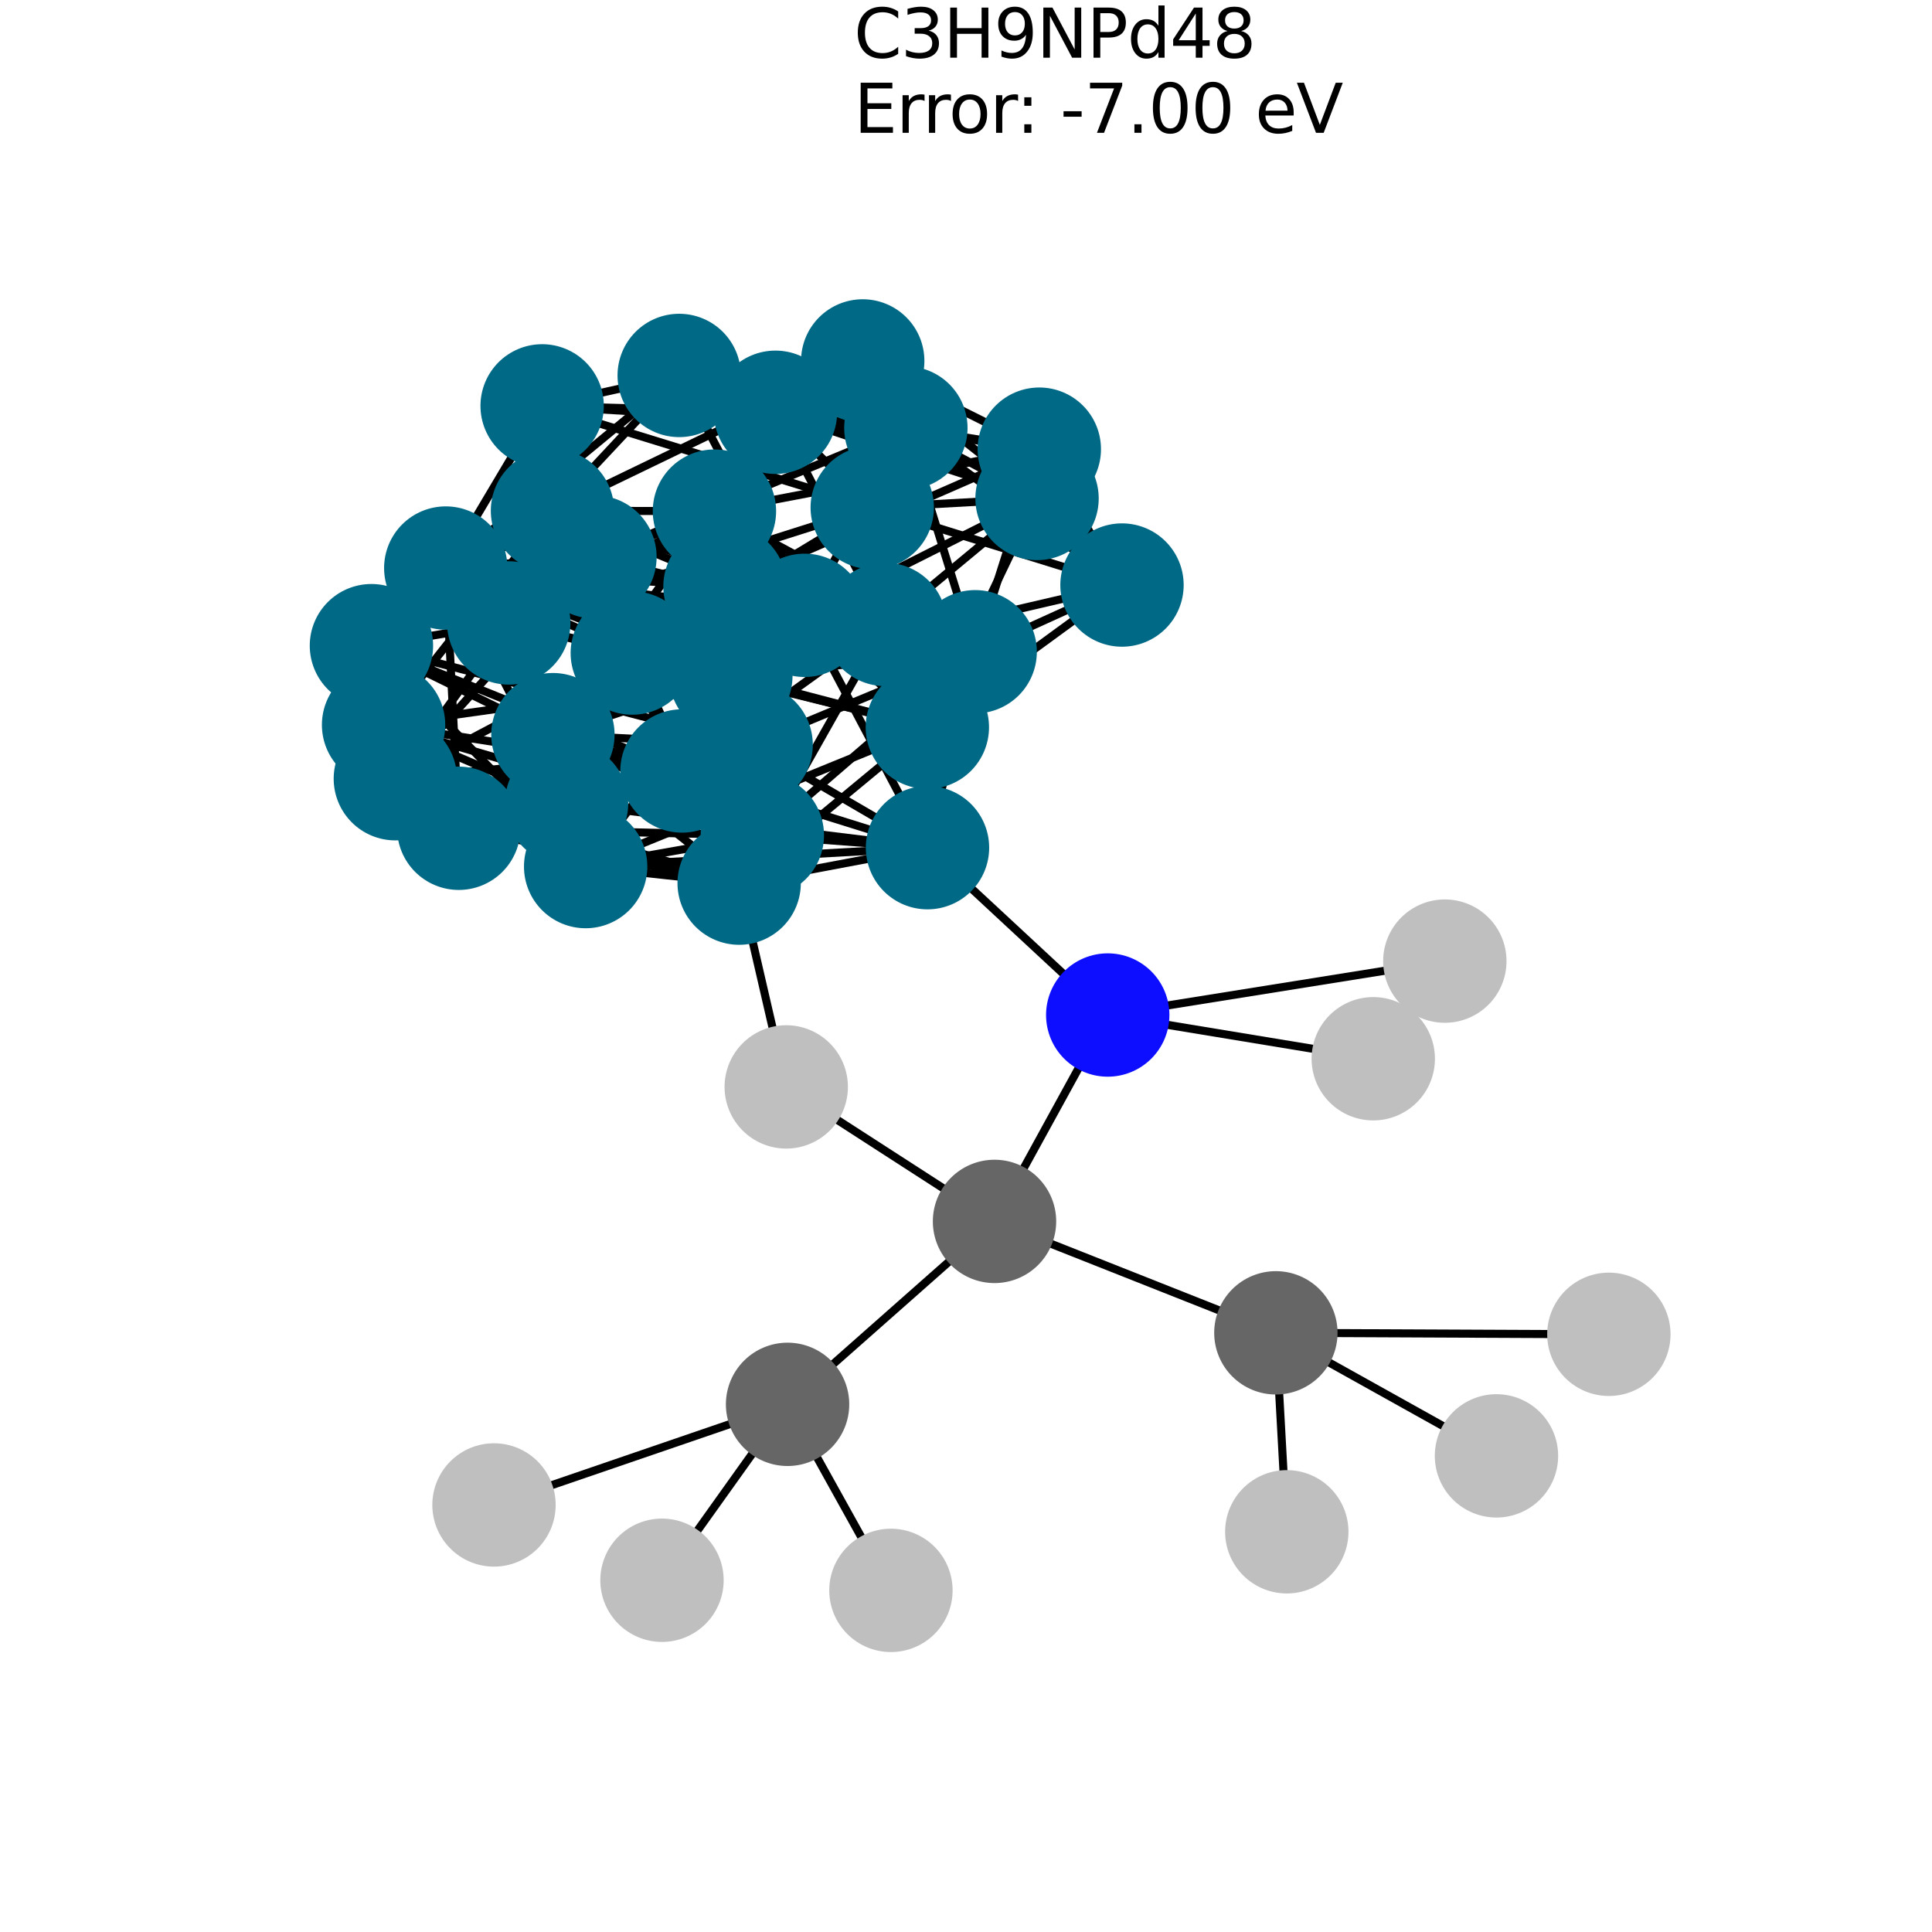 <?xml version="1.0" encoding="utf-8" standalone="no"?>
<!DOCTYPE svg PUBLIC "-//W3C//DTD SVG 1.1//EN"
  "http://www.w3.org/Graphics/SVG/1.1/DTD/svg11.dtd">
<svg xmlns:xlink="http://www.w3.org/1999/xlink" width="288pt" height="288pt" viewBox="0 0 288 288" xmlns="http://www.w3.org/2000/svg" version="1.1">
 <defs>
  <style type="text/css">*{stroke-linejoin: round; stroke-linecap: butt}</style>
 </defs>
 <g id="figure_1">
  <g id="patch_1">
   <path d="M 0 288 
L 288 288 
L 288 0 
L 0 0 
z
" style="fill: #ffffff"/>
  </g>
  <g id="axes_1">
   <g id="LineCollection_1">
    <path d="M 128.605 53.804 
L 154.928 66.956 
" clip-path="url(#p0975602104)" style="fill: none; stroke: #000000; stroke-width: 1.2"/>
    <path d="M 128.605 53.804 
L 115.594 61.456 
" clip-path="url(#p0975602104)" style="fill: none; stroke: #000000; stroke-width: 1.2"/>
    <path d="M 128.605 53.804 
L 154.59 74.307 
" clip-path="url(#p0975602104)" style="fill: none; stroke: #000000; stroke-width: 1.2"/>
    <path d="M 128.605 53.804 
L 101.248 55.967 
" clip-path="url(#p0975602104)" style="fill: none; stroke: #000000; stroke-width: 1.2"/>
    <path d="M 128.605 53.804 
L 106.5 76.193 
" clip-path="url(#p0975602104)" style="fill: none; stroke: #000000; stroke-width: 1.2"/>
    <path d="M 128.605 53.804 
L 82.358 76.141 
" clip-path="url(#p0975602104)" style="fill: none; stroke: #000000; stroke-width: 1.2"/>
    <path d="M 128.605 53.804 
L 131.953 93.086 
" clip-path="url(#p0975602104)" style="fill: none; stroke: #000000; stroke-width: 1.2"/>
    <path d="M 167.254 87.211 
L 154.928 66.956 
" clip-path="url(#p0975602104)" style="fill: none; stroke: #000000; stroke-width: 1.2"/>
    <path d="M 167.254 87.211 
L 130.024 75.658 
" clip-path="url(#p0975602104)" style="fill: none; stroke: #000000; stroke-width: 1.2"/>
    <path d="M 167.254 87.211 
L 154.59 74.307 
" clip-path="url(#p0975602104)" style="fill: none; stroke: #000000; stroke-width: 1.2"/>
    <path d="M 167.254 87.211 
L 135.036 63.796 
" clip-path="url(#p0975602104)" style="fill: none; stroke: #000000; stroke-width: 1.2"/>
    <path d="M 167.254 87.211 
L 108.948 100.753 
" clip-path="url(#p0975602104)" style="fill: none; stroke: #000000; stroke-width: 1.2"/>
    <path d="M 167.254 87.211 
L 145.367 97.156 
" clip-path="url(#p0975602104)" style="fill: none; stroke: #000000; stroke-width: 1.2"/>
    <path d="M 167.254 87.211 
L 138.238 108.413 
" clip-path="url(#p0975602104)" style="fill: none; stroke: #000000; stroke-width: 1.2"/>
    <path d="M 154.928 66.956 
L 115.594 61.456 
" clip-path="url(#p0975602104)" style="fill: none; stroke: #000000; stroke-width: 1.2"/>
    <path d="M 154.928 66.956 
L 135.036 63.796 
" clip-path="url(#p0975602104)" style="fill: none; stroke: #000000; stroke-width: 1.2"/>
    <path d="M 154.928 66.956 
L 106.5 76.193 
" clip-path="url(#p0975602104)" style="fill: none; stroke: #000000; stroke-width: 1.2"/>
    <path d="M 154.928 66.956 
L 108.071 87.435 
" clip-path="url(#p0975602104)" style="fill: none; stroke: #000000; stroke-width: 1.2"/>
    <path d="M 154.928 66.956 
L 145.367 97.156 
" clip-path="url(#p0975602104)" style="fill: none; stroke: #000000; stroke-width: 1.2"/>
    <path d="M 130.024 75.658 
L 115.594 61.456 
" clip-path="url(#p0975602104)" style="fill: none; stroke: #000000; stroke-width: 1.2"/>
    <path d="M 130.024 75.658 
L 154.59 74.307 
" clip-path="url(#p0975602104)" style="fill: none; stroke: #000000; stroke-width: 1.2"/>
    <path d="M 130.024 75.658 
L 80.816 60.503 
" clip-path="url(#p0975602104)" style="fill: none; stroke: #000000; stroke-width: 1.2"/>
    <path d="M 130.024 75.658 
L 75.838 92.86 
" clip-path="url(#p0975602104)" style="fill: none; stroke: #000000; stroke-width: 1.2"/>
    <path d="M 130.024 75.658 
L 94.256 97.349 
" clip-path="url(#p0975602104)" style="fill: none; stroke: #000000; stroke-width: 1.2"/>
    <path d="M 130.024 75.658 
L 138.238 108.413 
" clip-path="url(#p0975602104)" style="fill: none; stroke: #000000; stroke-width: 1.2"/>
    <path d="M 115.594 61.456 
L 154.59 74.307 
" clip-path="url(#p0975602104)" style="fill: none; stroke: #000000; stroke-width: 1.2"/>
    <path d="M 115.594 61.456 
L 80.816 60.503 
" clip-path="url(#p0975602104)" style="fill: none; stroke: #000000; stroke-width: 1.2"/>
    <path d="M 115.594 61.456 
L 108.071 87.435 
" clip-path="url(#p0975602104)" style="fill: none; stroke: #000000; stroke-width: 1.2"/>
    <path d="M 115.594 61.456 
L 94.256 97.349 
" clip-path="url(#p0975602104)" style="fill: none; stroke: #000000; stroke-width: 1.2"/>
    <path d="M 115.594 61.456 
L 131.953 93.086 
" clip-path="url(#p0975602104)" style="fill: none; stroke: #000000; stroke-width: 1.2"/>
    <path d="M 154.59 74.307 
L 135.036 63.796 
" clip-path="url(#p0975602104)" style="fill: none; stroke: #000000; stroke-width: 1.2"/>
    <path d="M 154.59 74.307 
L 101.248 55.967 
" clip-path="url(#p0975602104)" style="fill: none; stroke: #000000; stroke-width: 1.2"/>
    <path d="M 154.59 74.307 
L 138.238 108.413 
" clip-path="url(#p0975602104)" style="fill: none; stroke: #000000; stroke-width: 1.2"/>
    <path d="M 154.59 74.307 
L 131.953 93.086 
" clip-path="url(#p0975602104)" style="fill: none; stroke: #000000; stroke-width: 1.2"/>
    <path d="M 154.59 74.307 
L 119.946 91.727 
" clip-path="url(#p0975602104)" style="fill: none; stroke: #000000; stroke-width: 1.2"/>
    <path d="M 135.036 63.796 
L 101.248 55.967 
" clip-path="url(#p0975602104)" style="fill: none; stroke: #000000; stroke-width: 1.2"/>
    <path d="M 135.036 63.796 
L 80.816 60.503 
" clip-path="url(#p0975602104)" style="fill: none; stroke: #000000; stroke-width: 1.2"/>
    <path d="M 135.036 63.796 
L 145.367 97.156 
" clip-path="url(#p0975602104)" style="fill: none; stroke: #000000; stroke-width: 1.2"/>
    <path d="M 135.036 63.796 
L 119.946 91.727 
" clip-path="url(#p0975602104)" style="fill: none; stroke: #000000; stroke-width: 1.2"/>
    <path d="M 135.036 63.796 
L 88.688 83.035 
" clip-path="url(#p0975602104)" style="fill: none; stroke: #000000; stroke-width: 1.2"/>
    <path d="M 101.248 55.967 
L 80.816 60.503 
" clip-path="url(#p0975602104)" style="fill: none; stroke: #000000; stroke-width: 1.2"/>
    <path d="M 101.248 55.967 
L 82.358 76.141 
" clip-path="url(#p0975602104)" style="fill: none; stroke: #000000; stroke-width: 1.2"/>
    <path d="M 101.248 55.967 
L 119.946 91.727 
" clip-path="url(#p0975602104)" style="fill: none; stroke: #000000; stroke-width: 1.2"/>
    <path d="M 101.248 55.967 
L 66.451 84.677 
" clip-path="url(#p0975602104)" style="fill: none; stroke: #000000; stroke-width: 1.2"/>
    <path d="M 80.816 60.503 
L 94.256 97.349 
" clip-path="url(#p0975602104)" style="fill: none; stroke: #000000; stroke-width: 1.2"/>
    <path d="M 80.816 60.503 
L 88.688 83.035 
" clip-path="url(#p0975602104)" style="fill: none; stroke: #000000; stroke-width: 1.2"/>
    <path d="M 80.816 60.503 
L 66.451 84.677 
" clip-path="url(#p0975602104)" style="fill: none; stroke: #000000; stroke-width: 1.2"/>
    <path d="M 106.5 76.193 
L 82.358 76.141 
" clip-path="url(#p0975602104)" style="fill: none; stroke: #000000; stroke-width: 1.2"/>
    <path d="M 106.5 76.193 
L 75.838 92.86 
" clip-path="url(#p0975602104)" style="fill: none; stroke: #000000; stroke-width: 1.2"/>
    <path d="M 106.5 76.193 
L 108.071 87.435 
" clip-path="url(#p0975602104)" style="fill: none; stroke: #000000; stroke-width: 1.2"/>
    <path d="M 106.5 76.193 
L 145.367 97.156 
" clip-path="url(#p0975602104)" style="fill: none; stroke: #000000; stroke-width: 1.2"/>
    <path d="M 106.5 76.193 
L 131.953 93.086 
" clip-path="url(#p0975602104)" style="fill: none; stroke: #000000; stroke-width: 1.2"/>
    <path d="M 106.5 76.193 
L 88.688 83.035 
" clip-path="url(#p0975602104)" style="fill: none; stroke: #000000; stroke-width: 1.2"/>
    <path d="M 106.5 76.193 
L 82.421 109.514 
" clip-path="url(#p0975602104)" style="fill: none; stroke: #000000; stroke-width: 1.2"/>
    <path d="M 106.5 76.193 
L 55.369 96.249 
" clip-path="url(#p0975602104)" style="fill: none; stroke: #000000; stroke-width: 1.2"/>
    <path d="M 106.5 76.193 
L 111.971 111.033 
" clip-path="url(#p0975602104)" style="fill: none; stroke: #000000; stroke-width: 1.2"/>
    <path d="M 82.358 76.141 
L 75.838 92.86 
" clip-path="url(#p0975602104)" style="fill: none; stroke: #000000; stroke-width: 1.2"/>
    <path d="M 82.358 76.141 
L 108.948 100.753 
" clip-path="url(#p0975602104)" style="fill: none; stroke: #000000; stroke-width: 1.2"/>
    <path d="M 82.358 76.141 
L 131.953 93.086 
" clip-path="url(#p0975602104)" style="fill: none; stroke: #000000; stroke-width: 1.2"/>
    <path d="M 82.358 76.141 
L 119.946 91.727 
" clip-path="url(#p0975602104)" style="fill: none; stroke: #000000; stroke-width: 1.2"/>
    <path d="M 82.358 76.141 
L 66.451 84.677 
" clip-path="url(#p0975602104)" style="fill: none; stroke: #000000; stroke-width: 1.2"/>
    <path d="M 82.358 76.141 
L 55.369 96.249 
" clip-path="url(#p0975602104)" style="fill: none; stroke: #000000; stroke-width: 1.2"/>
    <path d="M 82.358 76.141 
L 57.18 108.056 
" clip-path="url(#p0975602104)" style="fill: none; stroke: #000000; stroke-width: 1.2"/>
    <path d="M 82.358 76.141 
L 101.659 114.928 
" clip-path="url(#p0975602104)" style="fill: none; stroke: #000000; stroke-width: 1.2"/>
    <path d="M 75.838 92.86 
L 108.948 100.753 
" clip-path="url(#p0975602104)" style="fill: none; stroke: #000000; stroke-width: 1.2"/>
    <path d="M 75.838 92.86 
L 94.256 97.349 
" clip-path="url(#p0975602104)" style="fill: none; stroke: #000000; stroke-width: 1.2"/>
    <path d="M 75.838 92.86 
L 138.238 108.413 
" clip-path="url(#p0975602104)" style="fill: none; stroke: #000000; stroke-width: 1.2"/>
    <path d="M 75.838 92.86 
L 88.688 83.035 
" clip-path="url(#p0975602104)" style="fill: none; stroke: #000000; stroke-width: 1.2"/>
    <path d="M 75.838 92.86 
L 55.369 96.249 
" clip-path="url(#p0975602104)" style="fill: none; stroke: #000000; stroke-width: 1.2"/>
    <path d="M 75.838 92.86 
L 87.302 129.179 
" clip-path="url(#p0975602104)" style="fill: none; stroke: #000000; stroke-width: 1.2"/>
    <path d="M 75.838 92.86 
L 58.935 116.082 
" clip-path="url(#p0975602104)" style="fill: none; stroke: #000000; stroke-width: 1.2"/>
    <path d="M 108.948 100.753 
L 108.071 87.435 
" clip-path="url(#p0975602104)" style="fill: none; stroke: #000000; stroke-width: 1.2"/>
    <path d="M 108.948 100.753 
L 145.367 97.156 
" clip-path="url(#p0975602104)" style="fill: none; stroke: #000000; stroke-width: 1.2"/>
    <path d="M 108.948 100.753 
L 138.238 108.413 
" clip-path="url(#p0975602104)" style="fill: none; stroke: #000000; stroke-width: 1.2"/>
    <path d="M 108.948 100.753 
L 66.451 84.677 
" clip-path="url(#p0975602104)" style="fill: none; stroke: #000000; stroke-width: 1.2"/>
    <path d="M 108.948 100.753 
L 87.302 129.179 
" clip-path="url(#p0975602104)" style="fill: none; stroke: #000000; stroke-width: 1.2"/>
    <path d="M 108.948 100.753 
L 57.18 108.056 
" clip-path="url(#p0975602104)" style="fill: none; stroke: #000000; stroke-width: 1.2"/>
    <path d="M 108.948 100.753 
L 113.642 124.519 
" clip-path="url(#p0975602104)" style="fill: none; stroke: #000000; stroke-width: 1.2"/>
    <path d="M 108.071 87.435 
L 145.367 97.156 
" clip-path="url(#p0975602104)" style="fill: none; stroke: #000000; stroke-width: 1.2"/>
    <path d="M 108.071 87.435 
L 94.256 97.349 
" clip-path="url(#p0975602104)" style="fill: none; stroke: #000000; stroke-width: 1.2"/>
    <path d="M 108.071 87.435 
L 131.953 93.086 
" clip-path="url(#p0975602104)" style="fill: none; stroke: #000000; stroke-width: 1.2"/>
    <path d="M 108.071 87.435 
L 66.451 84.677 
" clip-path="url(#p0975602104)" style="fill: none; stroke: #000000; stroke-width: 1.2"/>
    <path d="M 108.071 87.435 
L 82.421 109.514 
" clip-path="url(#p0975602104)" style="fill: none; stroke: #000000; stroke-width: 1.2"/>
    <path d="M 108.071 87.435 
L 113.642 124.519 
" clip-path="url(#p0975602104)" style="fill: none; stroke: #000000; stroke-width: 1.2"/>
    <path d="M 108.071 87.435 
L 68.387 123.47 
" clip-path="url(#p0975602104)" style="fill: none; stroke: #000000; stroke-width: 1.2"/>
    <path d="M 145.367 97.156 
L 138.238 108.413 
" clip-path="url(#p0975602104)" style="fill: none; stroke: #000000; stroke-width: 1.2"/>
    <path d="M 145.367 97.156 
L 119.946 91.727 
" clip-path="url(#p0975602104)" style="fill: none; stroke: #000000; stroke-width: 1.2"/>
    <path d="M 145.367 97.156 
L 88.688 83.035 
" clip-path="url(#p0975602104)" style="fill: none; stroke: #000000; stroke-width: 1.2"/>
    <path d="M 145.367 97.156 
L 113.642 124.519 
" clip-path="url(#p0975602104)" style="fill: none; stroke: #000000; stroke-width: 1.2"/>
    <path d="M 145.367 97.156 
L 111.971 111.033 
" clip-path="url(#p0975602104)" style="fill: none; stroke: #000000; stroke-width: 1.2"/>
    <path d="M 145.367 97.156 
L 138.26 126.362 
" clip-path="url(#p0975602104)" style="fill: none; stroke: #000000; stroke-width: 1.2"/>
    <path d="M 94.256 97.349 
L 138.238 108.413 
" clip-path="url(#p0975602104)" style="fill: none; stroke: #000000; stroke-width: 1.2"/>
    <path d="M 94.256 97.349 
L 131.953 93.086 
" clip-path="url(#p0975602104)" style="fill: none; stroke: #000000; stroke-width: 1.2"/>
    <path d="M 94.256 97.349 
L 88.688 83.035 
" clip-path="url(#p0975602104)" style="fill: none; stroke: #000000; stroke-width: 1.2"/>
    <path d="M 94.256 97.349 
L 66.451 84.677 
" clip-path="url(#p0975602104)" style="fill: none; stroke: #000000; stroke-width: 1.2"/>
    <path d="M 94.256 97.349 
L 58.935 116.082 
" clip-path="url(#p0975602104)" style="fill: none; stroke: #000000; stroke-width: 1.2"/>
    <path d="M 94.256 97.349 
L 110.185 131.646 
" clip-path="url(#p0975602104)" style="fill: none; stroke: #000000; stroke-width: 1.2"/>
    <path d="M 94.256 97.349 
L 68.387 123.47 
" clip-path="url(#p0975602104)" style="fill: none; stroke: #000000; stroke-width: 1.2"/>
    <path d="M 138.238 108.413 
L 131.953 93.086 
" clip-path="url(#p0975602104)" style="fill: none; stroke: #000000; stroke-width: 1.2"/>
    <path d="M 138.238 108.413 
L 119.946 91.727 
" clip-path="url(#p0975602104)" style="fill: none; stroke: #000000; stroke-width: 1.2"/>
    <path d="M 138.238 108.413 
L 87.302 129.179 
" clip-path="url(#p0975602104)" style="fill: none; stroke: #000000; stroke-width: 1.2"/>
    <path d="M 138.238 108.413 
L 110.185 131.646 
" clip-path="url(#p0975602104)" style="fill: none; stroke: #000000; stroke-width: 1.2"/>
    <path d="M 138.238 108.413 
L 138.26 126.362 
" clip-path="url(#p0975602104)" style="fill: none; stroke: #000000; stroke-width: 1.2"/>
    <path d="M 131.953 93.086 
L 119.946 91.727 
" clip-path="url(#p0975602104)" style="fill: none; stroke: #000000; stroke-width: 1.2"/>
    <path d="M 131.953 93.086 
L 82.421 109.514 
" clip-path="url(#p0975602104)" style="fill: none; stroke: #000000; stroke-width: 1.2"/>
    <path d="M 131.953 93.086 
L 110.185 131.646 
" clip-path="url(#p0975602104)" style="fill: none; stroke: #000000; stroke-width: 1.2"/>
    <path d="M 131.953 93.086 
L 101.659 114.928 
" clip-path="url(#p0975602104)" style="fill: none; stroke: #000000; stroke-width: 1.2"/>
    <path d="M 119.946 91.727 
L 88.688 83.035 
" clip-path="url(#p0975602104)" style="fill: none; stroke: #000000; stroke-width: 1.2"/>
    <path d="M 119.946 91.727 
L 66.451 84.677 
" clip-path="url(#p0975602104)" style="fill: none; stroke: #000000; stroke-width: 1.2"/>
    <path d="M 119.946 91.727 
L 101.659 114.928 
" clip-path="url(#p0975602104)" style="fill: none; stroke: #000000; stroke-width: 1.2"/>
    <path d="M 119.946 91.727 
L 138.26 126.362 
" clip-path="url(#p0975602104)" style="fill: none; stroke: #000000; stroke-width: 1.2"/>
    <path d="M 119.946 91.727 
L 84.457 119.74 
" clip-path="url(#p0975602104)" style="fill: none; stroke: #000000; stroke-width: 1.2"/>
    <path d="M 88.688 83.035 
L 66.451 84.677 
" clip-path="url(#p0975602104)" style="fill: none; stroke: #000000; stroke-width: 1.2"/>
    <path d="M 88.688 83.035 
L 111.971 111.033 
" clip-path="url(#p0975602104)" style="fill: none; stroke: #000000; stroke-width: 1.2"/>
    <path d="M 88.688 83.035 
L 58.935 116.082 
" clip-path="url(#p0975602104)" style="fill: none; stroke: #000000; stroke-width: 1.2"/>
    <path d="M 88.688 83.035 
L 84.457 119.74 
" clip-path="url(#p0975602104)" style="fill: none; stroke: #000000; stroke-width: 1.2"/>
    <path d="M 66.451 84.677 
L 57.18 108.056 
" clip-path="url(#p0975602104)" style="fill: none; stroke: #000000; stroke-width: 1.2"/>
    <path d="M 66.451 84.677 
L 84.457 119.74 
" clip-path="url(#p0975602104)" style="fill: none; stroke: #000000; stroke-width: 1.2"/>
    <path d="M 66.451 84.677 
L 68.387 123.47 
" clip-path="url(#p0975602104)" style="fill: none; stroke: #000000; stroke-width: 1.2"/>
    <path d="M 82.421 109.514 
L 55.369 96.249 
" clip-path="url(#p0975602104)" style="fill: none; stroke: #000000; stroke-width: 1.2"/>
    <path d="M 82.421 109.514 
L 113.642 124.519 
" clip-path="url(#p0975602104)" style="fill: none; stroke: #000000; stroke-width: 1.2"/>
    <path d="M 82.421 109.514 
L 111.971 111.033 
" clip-path="url(#p0975602104)" style="fill: none; stroke: #000000; stroke-width: 1.2"/>
    <path d="M 82.421 109.514 
L 110.185 131.646 
" clip-path="url(#p0975602104)" style="fill: none; stroke: #000000; stroke-width: 1.2"/>
    <path d="M 82.421 109.514 
L 101.659 114.928 
" clip-path="url(#p0975602104)" style="fill: none; stroke: #000000; stroke-width: 1.2"/>
    <path d="M 82.421 109.514 
L 68.387 123.47 
" clip-path="url(#p0975602104)" style="fill: none; stroke: #000000; stroke-width: 1.2"/>
    <path d="M 55.369 96.249 
L 87.302 129.179 
" clip-path="url(#p0975602104)" style="fill: none; stroke: #000000; stroke-width: 1.2"/>
    <path d="M 55.369 96.249 
L 57.18 108.056 
" clip-path="url(#p0975602104)" style="fill: none; stroke: #000000; stroke-width: 1.2"/>
    <path d="M 55.369 96.249 
L 111.971 111.033 
" clip-path="url(#p0975602104)" style="fill: none; stroke: #000000; stroke-width: 1.2"/>
    <path d="M 55.369 96.249 
L 58.935 116.082 
" clip-path="url(#p0975602104)" style="fill: none; stroke: #000000; stroke-width: 1.2"/>
    <path d="M 55.369 96.249 
L 101.659 114.928 
" clip-path="url(#p0975602104)" style="fill: none; stroke: #000000; stroke-width: 1.2"/>
    <path d="M 87.302 129.179 
L 57.18 108.056 
" clip-path="url(#p0975602104)" style="fill: none; stroke: #000000; stroke-width: 1.2"/>
    <path d="M 87.302 129.179 
L 113.642 124.519 
" clip-path="url(#p0975602104)" style="fill: none; stroke: #000000; stroke-width: 1.2"/>
    <path d="M 87.302 129.179 
L 58.935 116.082 
" clip-path="url(#p0975602104)" style="fill: none; stroke: #000000; stroke-width: 1.2"/>
    <path d="M 87.302 129.179 
L 110.185 131.646 
" clip-path="url(#p0975602104)" style="fill: none; stroke: #000000; stroke-width: 1.2"/>
    <path d="M 87.302 129.179 
L 138.26 126.362 
" clip-path="url(#p0975602104)" style="fill: none; stroke: #000000; stroke-width: 1.2"/>
    <path d="M 57.18 108.056 
L 113.642 124.519 
" clip-path="url(#p0975602104)" style="fill: none; stroke: #000000; stroke-width: 1.2"/>
    <path d="M 57.18 108.056 
L 101.659 114.928 
" clip-path="url(#p0975602104)" style="fill: none; stroke: #000000; stroke-width: 1.2"/>
    <path d="M 57.18 108.056 
L 84.457 119.74 
" clip-path="url(#p0975602104)" style="fill: none; stroke: #000000; stroke-width: 1.2"/>
    <path d="M 57.18 108.056 
L 68.387 123.47 
" clip-path="url(#p0975602104)" style="fill: none; stroke: #000000; stroke-width: 1.2"/>
    <path d="M 113.642 124.519 
L 111.971 111.033 
" clip-path="url(#p0975602104)" style="fill: none; stroke: #000000; stroke-width: 1.2"/>
    <path d="M 113.642 124.519 
L 138.26 126.362 
" clip-path="url(#p0975602104)" style="fill: none; stroke: #000000; stroke-width: 1.2"/>
    <path d="M 113.642 124.519 
L 68.387 123.47 
" clip-path="url(#p0975602104)" style="fill: none; stroke: #000000; stroke-width: 1.2"/>
    <path d="M 111.971 111.033 
L 58.935 116.082 
" clip-path="url(#p0975602104)" style="fill: none; stroke: #000000; stroke-width: 1.2"/>
    <path d="M 111.971 111.033 
L 138.26 126.362 
" clip-path="url(#p0975602104)" style="fill: none; stroke: #000000; stroke-width: 1.2"/>
    <path d="M 111.971 111.033 
L 84.457 119.74 
" clip-path="url(#p0975602104)" style="fill: none; stroke: #000000; stroke-width: 1.2"/>
    <path d="M 58.935 116.082 
L 110.185 131.646 
" clip-path="url(#p0975602104)" style="fill: none; stroke: #000000; stroke-width: 1.2"/>
    <path d="M 58.935 116.082 
L 84.457 119.74 
" clip-path="url(#p0975602104)" style="fill: none; stroke: #000000; stroke-width: 1.2"/>
    <path d="M 58.935 116.082 
L 68.387 123.47 
" clip-path="url(#p0975602104)" style="fill: none; stroke: #000000; stroke-width: 1.2"/>
    <path d="M 110.185 131.646 
L 101.659 114.928 
" clip-path="url(#p0975602104)" style="fill: none; stroke: #000000; stroke-width: 1.2"/>
    <path d="M 110.185 131.646 
L 138.26 126.362 
" clip-path="url(#p0975602104)" style="fill: none; stroke: #000000; stroke-width: 1.2"/>
    <path d="M 110.185 131.646 
L 68.387 123.47 
" clip-path="url(#p0975602104)" style="fill: none; stroke: #000000; stroke-width: 1.2"/>
    <path d="M 110.185 131.646 
L 117.203 162.024 
" clip-path="url(#p0975602104)" style="fill: none; stroke: #000000; stroke-width: 1.2"/>
    <path d="M 101.659 114.928 
L 138.26 126.362 
" clip-path="url(#p0975602104)" style="fill: none; stroke: #000000; stroke-width: 1.2"/>
    <path d="M 101.659 114.928 
L 84.457 119.74 
" clip-path="url(#p0975602104)" style="fill: none; stroke: #000000; stroke-width: 1.2"/>
    <path d="M 138.26 126.362 
L 84.457 119.74 
" clip-path="url(#p0975602104)" style="fill: none; stroke: #000000; stroke-width: 1.2"/>
    <path d="M 138.26 126.362 
L 165.128 151.307 
" clip-path="url(#p0975602104)" style="fill: none; stroke: #000000; stroke-width: 1.2"/>
    <path d="M 84.457 119.74 
L 68.387 123.47 
" clip-path="url(#p0975602104)" style="fill: none; stroke: #000000; stroke-width: 1.2"/>
    <path d="M 73.639 224.34 
L 117.402 209.343 
" clip-path="url(#p0975602104)" style="fill: none; stroke: #000000; stroke-width: 1.2"/>
    <path d="M 98.681 235.566 
L 117.402 209.343 
" clip-path="url(#p0975602104)" style="fill: none; stroke: #000000; stroke-width: 1.2"/>
    <path d="M 132.809 237.076 
L 117.402 209.343 
" clip-path="url(#p0975602104)" style="fill: none; stroke: #000000; stroke-width: 1.2"/>
    <path d="M 191.82 228.341 
L 190.192 198.683 
" clip-path="url(#p0975602104)" style="fill: none; stroke: #000000; stroke-width: 1.2"/>
    <path d="M 223.076 217.023 
L 190.192 198.683 
" clip-path="url(#p0975602104)" style="fill: none; stroke: #000000; stroke-width: 1.2"/>
    <path d="M 239.831 198.904 
L 190.192 198.683 
" clip-path="url(#p0975602104)" style="fill: none; stroke: #000000; stroke-width: 1.2"/>
    <path d="M 117.203 162.024 
L 148.251 182.073 
" clip-path="url(#p0975602104)" style="fill: none; stroke: #000000; stroke-width: 1.2"/>
    <path d="M 204.71 157.827 
L 165.128 151.307 
" clip-path="url(#p0975602104)" style="fill: none; stroke: #000000; stroke-width: 1.2"/>
    <path d="M 215.379 143.272 
L 165.128 151.307 
" clip-path="url(#p0975602104)" style="fill: none; stroke: #000000; stroke-width: 1.2"/>
    <path d="M 117.402 209.343 
L 148.251 182.073 
" clip-path="url(#p0975602104)" style="fill: none; stroke: #000000; stroke-width: 1.2"/>
    <path d="M 148.251 182.073 
L 190.192 198.683 
" clip-path="url(#p0975602104)" style="fill: none; stroke: #000000; stroke-width: 1.2"/>
    <path d="M 148.251 182.073 
L 165.128 151.307 
" clip-path="url(#p0975602104)" style="fill: none; stroke: #000000; stroke-width: 1.2"/>
   </g>
   <g id="PathCollection_1">
    <defs>
     <path id="C0_0_833ee40b34" d="M 0 8.944 
C 2.372 8.944 4.647 8.002 6.325 6.325 
C 8.002 4.647 8.944 2.372 8.944 -0 
C 8.944 -2.372 8.002 -4.647 6.325 -6.325 
C 4.647 -8.002 2.372 -8.944 0 -8.944 
C -2.372 -8.944 -4.647 -8.002 -6.325 -6.325 
C -8.002 -4.647 -8.944 -2.372 -8.944 0 
C -8.944 2.372 -8.002 4.647 -6.325 6.325 
C -4.647 8.002 -2.372 8.944 0 8.944 
z
"/>
    </defs>
    <g clip-path="url(#p0975602104)">
     <use xlink:href="#C0_0_833ee40b34" x="128.605" y="53.804" style="fill: #006985; stroke: #006985; stroke-width: 0.5"/>
    </g>
    <g clip-path="url(#p0975602104)">
     <use xlink:href="#C0_0_833ee40b34" x="167.254" y="87.211" style="fill: #006985; stroke: #006985; stroke-width: 0.5"/>
    </g>
    <g clip-path="url(#p0975602104)">
     <use xlink:href="#C0_0_833ee40b34" x="154.928" y="66.956" style="fill: #006985; stroke: #006985; stroke-width: 0.5"/>
    </g>
    <g clip-path="url(#p0975602104)">
     <use xlink:href="#C0_0_833ee40b34" x="130.024" y="75.658" style="fill: #006985; stroke: #006985; stroke-width: 0.5"/>
    </g>
    <g clip-path="url(#p0975602104)">
     <use xlink:href="#C0_0_833ee40b34" x="115.594" y="61.456" style="fill: #006985; stroke: #006985; stroke-width: 0.5"/>
    </g>
    <g clip-path="url(#p0975602104)">
     <use xlink:href="#C0_0_833ee40b34" x="154.59" y="74.307" style="fill: #006985; stroke: #006985; stroke-width: 0.5"/>
    </g>
    <g clip-path="url(#p0975602104)">
     <use xlink:href="#C0_0_833ee40b34" x="135.036" y="63.796" style="fill: #006985; stroke: #006985; stroke-width: 0.5"/>
    </g>
    <g clip-path="url(#p0975602104)">
     <use xlink:href="#C0_0_833ee40b34" x="101.248" y="55.967" style="fill: #006985; stroke: #006985; stroke-width: 0.5"/>
    </g>
    <g clip-path="url(#p0975602104)">
     <use xlink:href="#C0_0_833ee40b34" x="80.816" y="60.503" style="fill: #006985; stroke: #006985; stroke-width: 0.5"/>
    </g>
    <g clip-path="url(#p0975602104)">
     <use xlink:href="#C0_0_833ee40b34" x="106.5" y="76.193" style="fill: #006985; stroke: #006985; stroke-width: 0.5"/>
    </g>
    <g clip-path="url(#p0975602104)">
     <use xlink:href="#C0_0_833ee40b34" x="82.358" y="76.141" style="fill: #006985; stroke: #006985; stroke-width: 0.5"/>
    </g>
    <g clip-path="url(#p0975602104)">
     <use xlink:href="#C0_0_833ee40b34" x="75.838" y="92.86" style="fill: #006985; stroke: #006985; stroke-width: 0.5"/>
    </g>
    <g clip-path="url(#p0975602104)">
     <use xlink:href="#C0_0_833ee40b34" x="108.948" y="100.753" style="fill: #006985; stroke: #006985; stroke-width: 0.5"/>
    </g>
    <g clip-path="url(#p0975602104)">
     <use xlink:href="#C0_0_833ee40b34" x="108.071" y="87.435" style="fill: #006985; stroke: #006985; stroke-width: 0.5"/>
    </g>
    <g clip-path="url(#p0975602104)">
     <use xlink:href="#C0_0_833ee40b34" x="145.367" y="97.156" style="fill: #006985; stroke: #006985; stroke-width: 0.5"/>
    </g>
    <g clip-path="url(#p0975602104)">
     <use xlink:href="#C0_0_833ee40b34" x="94.256" y="97.349" style="fill: #006985; stroke: #006985; stroke-width: 0.5"/>
    </g>
    <g clip-path="url(#p0975602104)">
     <use xlink:href="#C0_0_833ee40b34" x="138.238" y="108.413" style="fill: #006985; stroke: #006985; stroke-width: 0.5"/>
    </g>
    <g clip-path="url(#p0975602104)">
     <use xlink:href="#C0_0_833ee40b34" x="131.953" y="93.086" style="fill: #006985; stroke: #006985; stroke-width: 0.5"/>
    </g>
    <g clip-path="url(#p0975602104)">
     <use xlink:href="#C0_0_833ee40b34" x="119.946" y="91.727" style="fill: #006985; stroke: #006985; stroke-width: 0.5"/>
    </g>
    <g clip-path="url(#p0975602104)">
     <use xlink:href="#C0_0_833ee40b34" x="88.688" y="83.035" style="fill: #006985; stroke: #006985; stroke-width: 0.5"/>
    </g>
    <g clip-path="url(#p0975602104)">
     <use xlink:href="#C0_0_833ee40b34" x="66.451" y="84.677" style="fill: #006985; stroke: #006985; stroke-width: 0.5"/>
    </g>
    <g clip-path="url(#p0975602104)">
     <use xlink:href="#C0_0_833ee40b34" x="82.421" y="109.514" style="fill: #006985; stroke: #006985; stroke-width: 0.5"/>
    </g>
    <g clip-path="url(#p0975602104)">
     <use xlink:href="#C0_0_833ee40b34" x="55.369" y="96.249" style="fill: #006985; stroke: #006985; stroke-width: 0.5"/>
    </g>
    <g clip-path="url(#p0975602104)">
     <use xlink:href="#C0_0_833ee40b34" x="87.302" y="129.179" style="fill: #006985; stroke: #006985; stroke-width: 0.5"/>
    </g>
    <g clip-path="url(#p0975602104)">
     <use xlink:href="#C0_0_833ee40b34" x="57.18" y="108.056" style="fill: #006985; stroke: #006985; stroke-width: 0.5"/>
    </g>
    <g clip-path="url(#p0975602104)">
     <use xlink:href="#C0_0_833ee40b34" x="113.642" y="124.519" style="fill: #006985; stroke: #006985; stroke-width: 0.5"/>
    </g>
    <g clip-path="url(#p0975602104)">
     <use xlink:href="#C0_0_833ee40b34" x="111.971" y="111.033" style="fill: #006985; stroke: #006985; stroke-width: 0.5"/>
    </g>
    <g clip-path="url(#p0975602104)">
     <use xlink:href="#C0_0_833ee40b34" x="58.935" y="116.082" style="fill: #006985; stroke: #006985; stroke-width: 0.5"/>
    </g>
    <g clip-path="url(#p0975602104)">
     <use xlink:href="#C0_0_833ee40b34" x="110.185" y="131.646" style="fill: #006985; stroke: #006985; stroke-width: 0.5"/>
    </g>
    <g clip-path="url(#p0975602104)">
     <use xlink:href="#C0_0_833ee40b34" x="101.659" y="114.928" style="fill: #006985; stroke: #006985; stroke-width: 0.5"/>
    </g>
    <g clip-path="url(#p0975602104)">
     <use xlink:href="#C0_0_833ee40b34" x="138.26" y="126.362" style="fill: #006985; stroke: #006985; stroke-width: 0.5"/>
    </g>
    <g clip-path="url(#p0975602104)">
     <use xlink:href="#C0_0_833ee40b34" x="84.457" y="119.74" style="fill: #006985; stroke: #006985; stroke-width: 0.5"/>
    </g>
    <g clip-path="url(#p0975602104)">
     <use xlink:href="#C0_0_833ee40b34" x="68.387" y="123.47" style="fill: #006985; stroke: #006985; stroke-width: 0.5"/>
    </g>
    <g clip-path="url(#p0975602104)">
     <use xlink:href="#C0_0_833ee40b34" x="73.639" y="224.34" style="fill: #bfbfbf; stroke: #bfbfbf; stroke-width: 0.5"/>
    </g>
    <g clip-path="url(#p0975602104)">
     <use xlink:href="#C0_0_833ee40b34" x="98.681" y="235.566" style="fill: #bfbfbf; stroke: #bfbfbf; stroke-width: 0.5"/>
    </g>
    <g clip-path="url(#p0975602104)">
     <use xlink:href="#C0_0_833ee40b34" x="132.809" y="237.076" style="fill: #bfbfbf; stroke: #bfbfbf; stroke-width: 0.5"/>
    </g>
    <g clip-path="url(#p0975602104)">
     <use xlink:href="#C0_0_833ee40b34" x="191.82" y="228.341" style="fill: #bfbfbf; stroke: #bfbfbf; stroke-width: 0.5"/>
    </g>
    <g clip-path="url(#p0975602104)">
     <use xlink:href="#C0_0_833ee40b34" x="223.076" y="217.023" style="fill: #bfbfbf; stroke: #bfbfbf; stroke-width: 0.5"/>
    </g>
    <g clip-path="url(#p0975602104)">
     <use xlink:href="#C0_0_833ee40b34" x="239.831" y="198.904" style="fill: #bfbfbf; stroke: #bfbfbf; stroke-width: 0.5"/>
    </g>
    <g clip-path="url(#p0975602104)">
     <use xlink:href="#C0_0_833ee40b34" x="117.203" y="162.024" style="fill: #bfbfbf; stroke: #bfbfbf; stroke-width: 0.5"/>
    </g>
    <g clip-path="url(#p0975602104)">
     <use xlink:href="#C0_0_833ee40b34" x="204.71" y="157.827" style="fill: #bfbfbf; stroke: #bfbfbf; stroke-width: 0.5"/>
    </g>
    <g clip-path="url(#p0975602104)">
     <use xlink:href="#C0_0_833ee40b34" x="215.379" y="143.272" style="fill: #bfbfbf; stroke: #bfbfbf; stroke-width: 0.5"/>
    </g>
    <g clip-path="url(#p0975602104)">
     <use xlink:href="#C0_0_833ee40b34" x="117.402" y="209.343" style="fill: #666666; stroke: #666666; stroke-width: 0.5"/>
    </g>
    <g clip-path="url(#p0975602104)">
     <use xlink:href="#C0_0_833ee40b34" x="148.251" y="182.073" style="fill: #666666; stroke: #666666; stroke-width: 0.5"/>
    </g>
    <g clip-path="url(#p0975602104)">
     <use xlink:href="#C0_0_833ee40b34" x="190.192" y="198.683" style="fill: #666666; stroke: #666666; stroke-width: 0.5"/>
    </g>
    <g clip-path="url(#p0975602104)">
     <use xlink:href="#C0_0_833ee40b34" x="165.128" y="151.307" style="fill: #0d0dff; stroke: #0d0dff; stroke-width: 0.5"/>
    </g>
   </g>
   <g id="text_1">
    <!-- C3H9NPd48 -->
    <g transform="translate(127.296 8.598) scale(0.1 -0.1)">
     <defs>
      <path id="DejaVuSans-43" d="M 4122 4306 
L 4122 3641 
Q 3803 3938 3442 4084 
Q 3081 4231 2675 4231 
Q 1875 4231 1450 3742 
Q 1025 3253 1025 2328 
Q 1025 1406 1450 917 
Q 1875 428 2675 428 
Q 3081 428 3442 575 
Q 3803 722 4122 1019 
L 4122 359 
Q 3791 134 3420 21 
Q 3050 -91 2638 -91 
Q 1578 -91 968 557 
Q 359 1206 359 2328 
Q 359 3453 968 4101 
Q 1578 4750 2638 4750 
Q 3056 4750 3426 4639 
Q 3797 4528 4122 4306 
z
" transform="scale(0.016)"/>
      <path id="DejaVuSans-33" d="M 2597 2516 
Q 3050 2419 3304 2112 
Q 3559 1806 3559 1356 
Q 3559 666 3084 287 
Q 2609 -91 1734 -91 
Q 1441 -91 1130 -33 
Q 819 25 488 141 
L 488 750 
Q 750 597 1062 519 
Q 1375 441 1716 441 
Q 2309 441 2620 675 
Q 2931 909 2931 1356 
Q 2931 1769 2642 2001 
Q 2353 2234 1838 2234 
L 1294 2234 
L 1294 2753 
L 1863 2753 
Q 2328 2753 2575 2939 
Q 2822 3125 2822 3475 
Q 2822 3834 2567 4026 
Q 2313 4219 1838 4219 
Q 1578 4219 1281 4162 
Q 984 4106 628 3988 
L 628 4550 
Q 988 4650 1302 4700 
Q 1616 4750 1894 4750 
Q 2613 4750 3031 4423 
Q 3450 4097 3450 3541 
Q 3450 3153 3228 2886 
Q 3006 2619 2597 2516 
z
" transform="scale(0.016)"/>
      <path id="DejaVuSans-48" d="M 628 4666 
L 1259 4666 
L 1259 2753 
L 3553 2753 
L 3553 4666 
L 4184 4666 
L 4184 0 
L 3553 0 
L 3553 2222 
L 1259 2222 
L 1259 0 
L 628 0 
L 628 4666 
z
" transform="scale(0.016)"/>
      <path id="DejaVuSans-39" d="M 703 97 
L 703 672 
Q 941 559 1184 500 
Q 1428 441 1663 441 
Q 2288 441 2617 861 
Q 2947 1281 2994 2138 
Q 2813 1869 2534 1725 
Q 2256 1581 1919 1581 
Q 1219 1581 811 2004 
Q 403 2428 403 3163 
Q 403 3881 828 4315 
Q 1253 4750 1959 4750 
Q 2769 4750 3195 4129 
Q 3622 3509 3622 2328 
Q 3622 1225 3098 567 
Q 2575 -91 1691 -91 
Q 1453 -91 1209 -44 
Q 966 3 703 97 
z
M 1959 2075 
Q 2384 2075 2632 2365 
Q 2881 2656 2881 3163 
Q 2881 3666 2632 3958 
Q 2384 4250 1959 4250 
Q 1534 4250 1286 3958 
Q 1038 3666 1038 3163 
Q 1038 2656 1286 2365 
Q 1534 2075 1959 2075 
z
" transform="scale(0.016)"/>
      <path id="DejaVuSans-4e" d="M 628 4666 
L 1478 4666 
L 3547 763 
L 3547 4666 
L 4159 4666 
L 4159 0 
L 3309 0 
L 1241 3903 
L 1241 0 
L 628 0 
L 628 4666 
z
" transform="scale(0.016)"/>
      <path id="DejaVuSans-50" d="M 1259 4147 
L 1259 2394 
L 2053 2394 
Q 2494 2394 2734 2622 
Q 2975 2850 2975 3272 
Q 2975 3691 2734 3919 
Q 2494 4147 2053 4147 
L 1259 4147 
z
M 628 4666 
L 2053 4666 
Q 2838 4666 3239 4311 
Q 3641 3956 3641 3272 
Q 3641 2581 3239 2228 
Q 2838 1875 2053 1875 
L 1259 1875 
L 1259 0 
L 628 0 
L 628 4666 
z
" transform="scale(0.016)"/>
      <path id="DejaVuSans-64" d="M 2906 2969 
L 2906 4863 
L 3481 4863 
L 3481 0 
L 2906 0 
L 2906 525 
Q 2725 213 2448 61 
Q 2172 -91 1784 -91 
Q 1150 -91 751 415 
Q 353 922 353 1747 
Q 353 2572 751 3078 
Q 1150 3584 1784 3584 
Q 2172 3584 2448 3432 
Q 2725 3281 2906 2969 
z
M 947 1747 
Q 947 1113 1208 752 
Q 1469 391 1925 391 
Q 2381 391 2643 752 
Q 2906 1113 2906 1747 
Q 2906 2381 2643 2742 
Q 2381 3103 1925 3103 
Q 1469 3103 1208 2742 
Q 947 2381 947 1747 
z
" transform="scale(0.016)"/>
      <path id="DejaVuSans-34" d="M 2419 4116 
L 825 1625 
L 2419 1625 
L 2419 4116 
z
M 2253 4666 
L 3047 4666 
L 3047 1625 
L 3713 1625 
L 3713 1100 
L 3047 1100 
L 3047 0 
L 2419 0 
L 2419 1100 
L 313 1100 
L 313 1709 
L 2253 4666 
z
" transform="scale(0.016)"/>
      <path id="DejaVuSans-38" d="M 2034 2216 
Q 1584 2216 1326 1975 
Q 1069 1734 1069 1313 
Q 1069 891 1326 650 
Q 1584 409 2034 409 
Q 2484 409 2743 651 
Q 3003 894 3003 1313 
Q 3003 1734 2745 1975 
Q 2488 2216 2034 2216 
z
M 1403 2484 
Q 997 2584 770 2862 
Q 544 3141 544 3541 
Q 544 4100 942 4425 
Q 1341 4750 2034 4750 
Q 2731 4750 3128 4425 
Q 3525 4100 3525 3541 
Q 3525 3141 3298 2862 
Q 3072 2584 2669 2484 
Q 3125 2378 3379 2068 
Q 3634 1759 3634 1313 
Q 3634 634 3220 271 
Q 2806 -91 2034 -91 
Q 1263 -91 848 271 
Q 434 634 434 1313 
Q 434 1759 690 2068 
Q 947 2378 1403 2484 
z
M 1172 3481 
Q 1172 3119 1398 2916 
Q 1625 2713 2034 2713 
Q 2441 2713 2670 2916 
Q 2900 3119 2900 3481 
Q 2900 3844 2670 4047 
Q 2441 4250 2034 4250 
Q 1625 4250 1398 4047 
Q 1172 3844 1172 3481 
z
" transform="scale(0.016)"/>
     </defs>
     <use xlink:href="#DejaVuSans-43"/>
     <use xlink:href="#DejaVuSans-33" transform="translate(69.824 0)"/>
     <use xlink:href="#DejaVuSans-48" transform="translate(133.447 0)"/>
     <use xlink:href="#DejaVuSans-39" transform="translate(208.643 0)"/>
     <use xlink:href="#DejaVuSans-4e" transform="translate(272.266 0)"/>
     <use xlink:href="#DejaVuSans-50" transform="translate(347.07 0)"/>
     <use xlink:href="#DejaVuSans-64" transform="translate(407.373 0)"/>
     <use xlink:href="#DejaVuSans-34" transform="translate(470.85 0)"/>
     <use xlink:href="#DejaVuSans-38" transform="translate(534.473 0)"/>
    </g>
    <!-- Error: -7.00 eV -->
    <g transform="translate(127.296 19.796) scale(0.1 -0.1)">
     <defs>
      <path id="DejaVuSans-45" d="M 628 4666 
L 3578 4666 
L 3578 4134 
L 1259 4134 
L 1259 2753 
L 3481 2753 
L 3481 2222 
L 1259 2222 
L 1259 531 
L 3634 531 
L 3634 0 
L 628 0 
L 628 4666 
z
" transform="scale(0.016)"/>
      <path id="DejaVuSans-72" d="M 2631 2963 
Q 2534 3019 2420 3045 
Q 2306 3072 2169 3072 
Q 1681 3072 1420 2755 
Q 1159 2438 1159 1844 
L 1159 0 
L 581 0 
L 581 3500 
L 1159 3500 
L 1159 2956 
Q 1341 3275 1631 3429 
Q 1922 3584 2338 3584 
Q 2397 3584 2469 3576 
Q 2541 3569 2628 3553 
L 2631 2963 
z
" transform="scale(0.016)"/>
      <path id="DejaVuSans-6f" d="M 1959 3097 
Q 1497 3097 1228 2736 
Q 959 2375 959 1747 
Q 959 1119 1226 758 
Q 1494 397 1959 397 
Q 2419 397 2687 759 
Q 2956 1122 2956 1747 
Q 2956 2369 2687 2733 
Q 2419 3097 1959 3097 
z
M 1959 3584 
Q 2709 3584 3137 3096 
Q 3566 2609 3566 1747 
Q 3566 888 3137 398 
Q 2709 -91 1959 -91 
Q 1206 -91 779 398 
Q 353 888 353 1747 
Q 353 2609 779 3096 
Q 1206 3584 1959 3584 
z
" transform="scale(0.016)"/>
      <path id="DejaVuSans-3a" d="M 750 794 
L 1409 794 
L 1409 0 
L 750 0 
L 750 794 
z
M 750 3309 
L 1409 3309 
L 1409 2516 
L 750 2516 
L 750 3309 
z
" transform="scale(0.016)"/>
      <path id="DejaVuSans-20" transform="scale(0.016)"/>
      <path id="DejaVuSans-2d" d="M 313 2009 
L 1997 2009 
L 1997 1497 
L 313 1497 
L 313 2009 
z
" transform="scale(0.016)"/>
      <path id="DejaVuSans-37" d="M 525 4666 
L 3525 4666 
L 3525 4397 
L 1831 0 
L 1172 0 
L 2766 4134 
L 525 4134 
L 525 4666 
z
" transform="scale(0.016)"/>
      <path id="DejaVuSans-2e" d="M 684 794 
L 1344 794 
L 1344 0 
L 684 0 
L 684 794 
z
" transform="scale(0.016)"/>
      <path id="DejaVuSans-30" d="M 2034 4250 
Q 1547 4250 1301 3770 
Q 1056 3291 1056 2328 
Q 1056 1369 1301 889 
Q 1547 409 2034 409 
Q 2525 409 2770 889 
Q 3016 1369 3016 2328 
Q 3016 3291 2770 3770 
Q 2525 4250 2034 4250 
z
M 2034 4750 
Q 2819 4750 3233 4129 
Q 3647 3509 3647 2328 
Q 3647 1150 3233 529 
Q 2819 -91 2034 -91 
Q 1250 -91 836 529 
Q 422 1150 422 2328 
Q 422 3509 836 4129 
Q 1250 4750 2034 4750 
z
" transform="scale(0.016)"/>
      <path id="DejaVuSans-65" d="M 3597 1894 
L 3597 1613 
L 953 1613 
Q 991 1019 1311 708 
Q 1631 397 2203 397 
Q 2534 397 2845 478 
Q 3156 559 3463 722 
L 3463 178 
Q 3153 47 2828 -22 
Q 2503 -91 2169 -91 
Q 1331 -91 842 396 
Q 353 884 353 1716 
Q 353 2575 817 3079 
Q 1281 3584 2069 3584 
Q 2775 3584 3186 3129 
Q 3597 2675 3597 1894 
z
M 3022 2063 
Q 3016 2534 2758 2815 
Q 2500 3097 2075 3097 
Q 1594 3097 1305 2825 
Q 1016 2553 972 2059 
L 3022 2063 
z
" transform="scale(0.016)"/>
      <path id="DejaVuSans-56" d="M 1831 0 
L 50 4666 
L 709 4666 
L 2188 738 
L 3669 4666 
L 4325 4666 
L 2547 0 
L 1831 0 
z
" transform="scale(0.016)"/>
     </defs>
     <use xlink:href="#DejaVuSans-45"/>
     <use xlink:href="#DejaVuSans-72" transform="translate(63.184 0)"/>
     <use xlink:href="#DejaVuSans-72" transform="translate(102.547 0)"/>
     <use xlink:href="#DejaVuSans-6f" transform="translate(141.41 0)"/>
     <use xlink:href="#DejaVuSans-72" transform="translate(202.592 0)"/>
     <use xlink:href="#DejaVuSans-3a" transform="translate(241.955 0)"/>
     <use xlink:href="#DejaVuSans-20" transform="translate(275.646 0)"/>
     <use xlink:href="#DejaVuSans-2d" transform="translate(307.434 0)"/>
     <use xlink:href="#DejaVuSans-37" transform="translate(343.518 0)"/>
     <use xlink:href="#DejaVuSans-2e" transform="translate(407.141 0)"/>
     <use xlink:href="#DejaVuSans-30" transform="translate(438.928 0)"/>
     <use xlink:href="#DejaVuSans-30" transform="translate(502.551 0)"/>
     <use xlink:href="#DejaVuSans-20" transform="translate(566.174 0)"/>
     <use xlink:href="#DejaVuSans-65" transform="translate(597.961 0)"/>
     <use xlink:href="#DejaVuSans-56" transform="translate(659.484 0)"/>
    </g>
   </g>
  </g>
 </g>
 <defs>
  <clipPath id="p0975602104">
   <rect x="36" y="34.56" width="223.2" height="221.76"/>
  </clipPath>
 </defs>
</svg>
